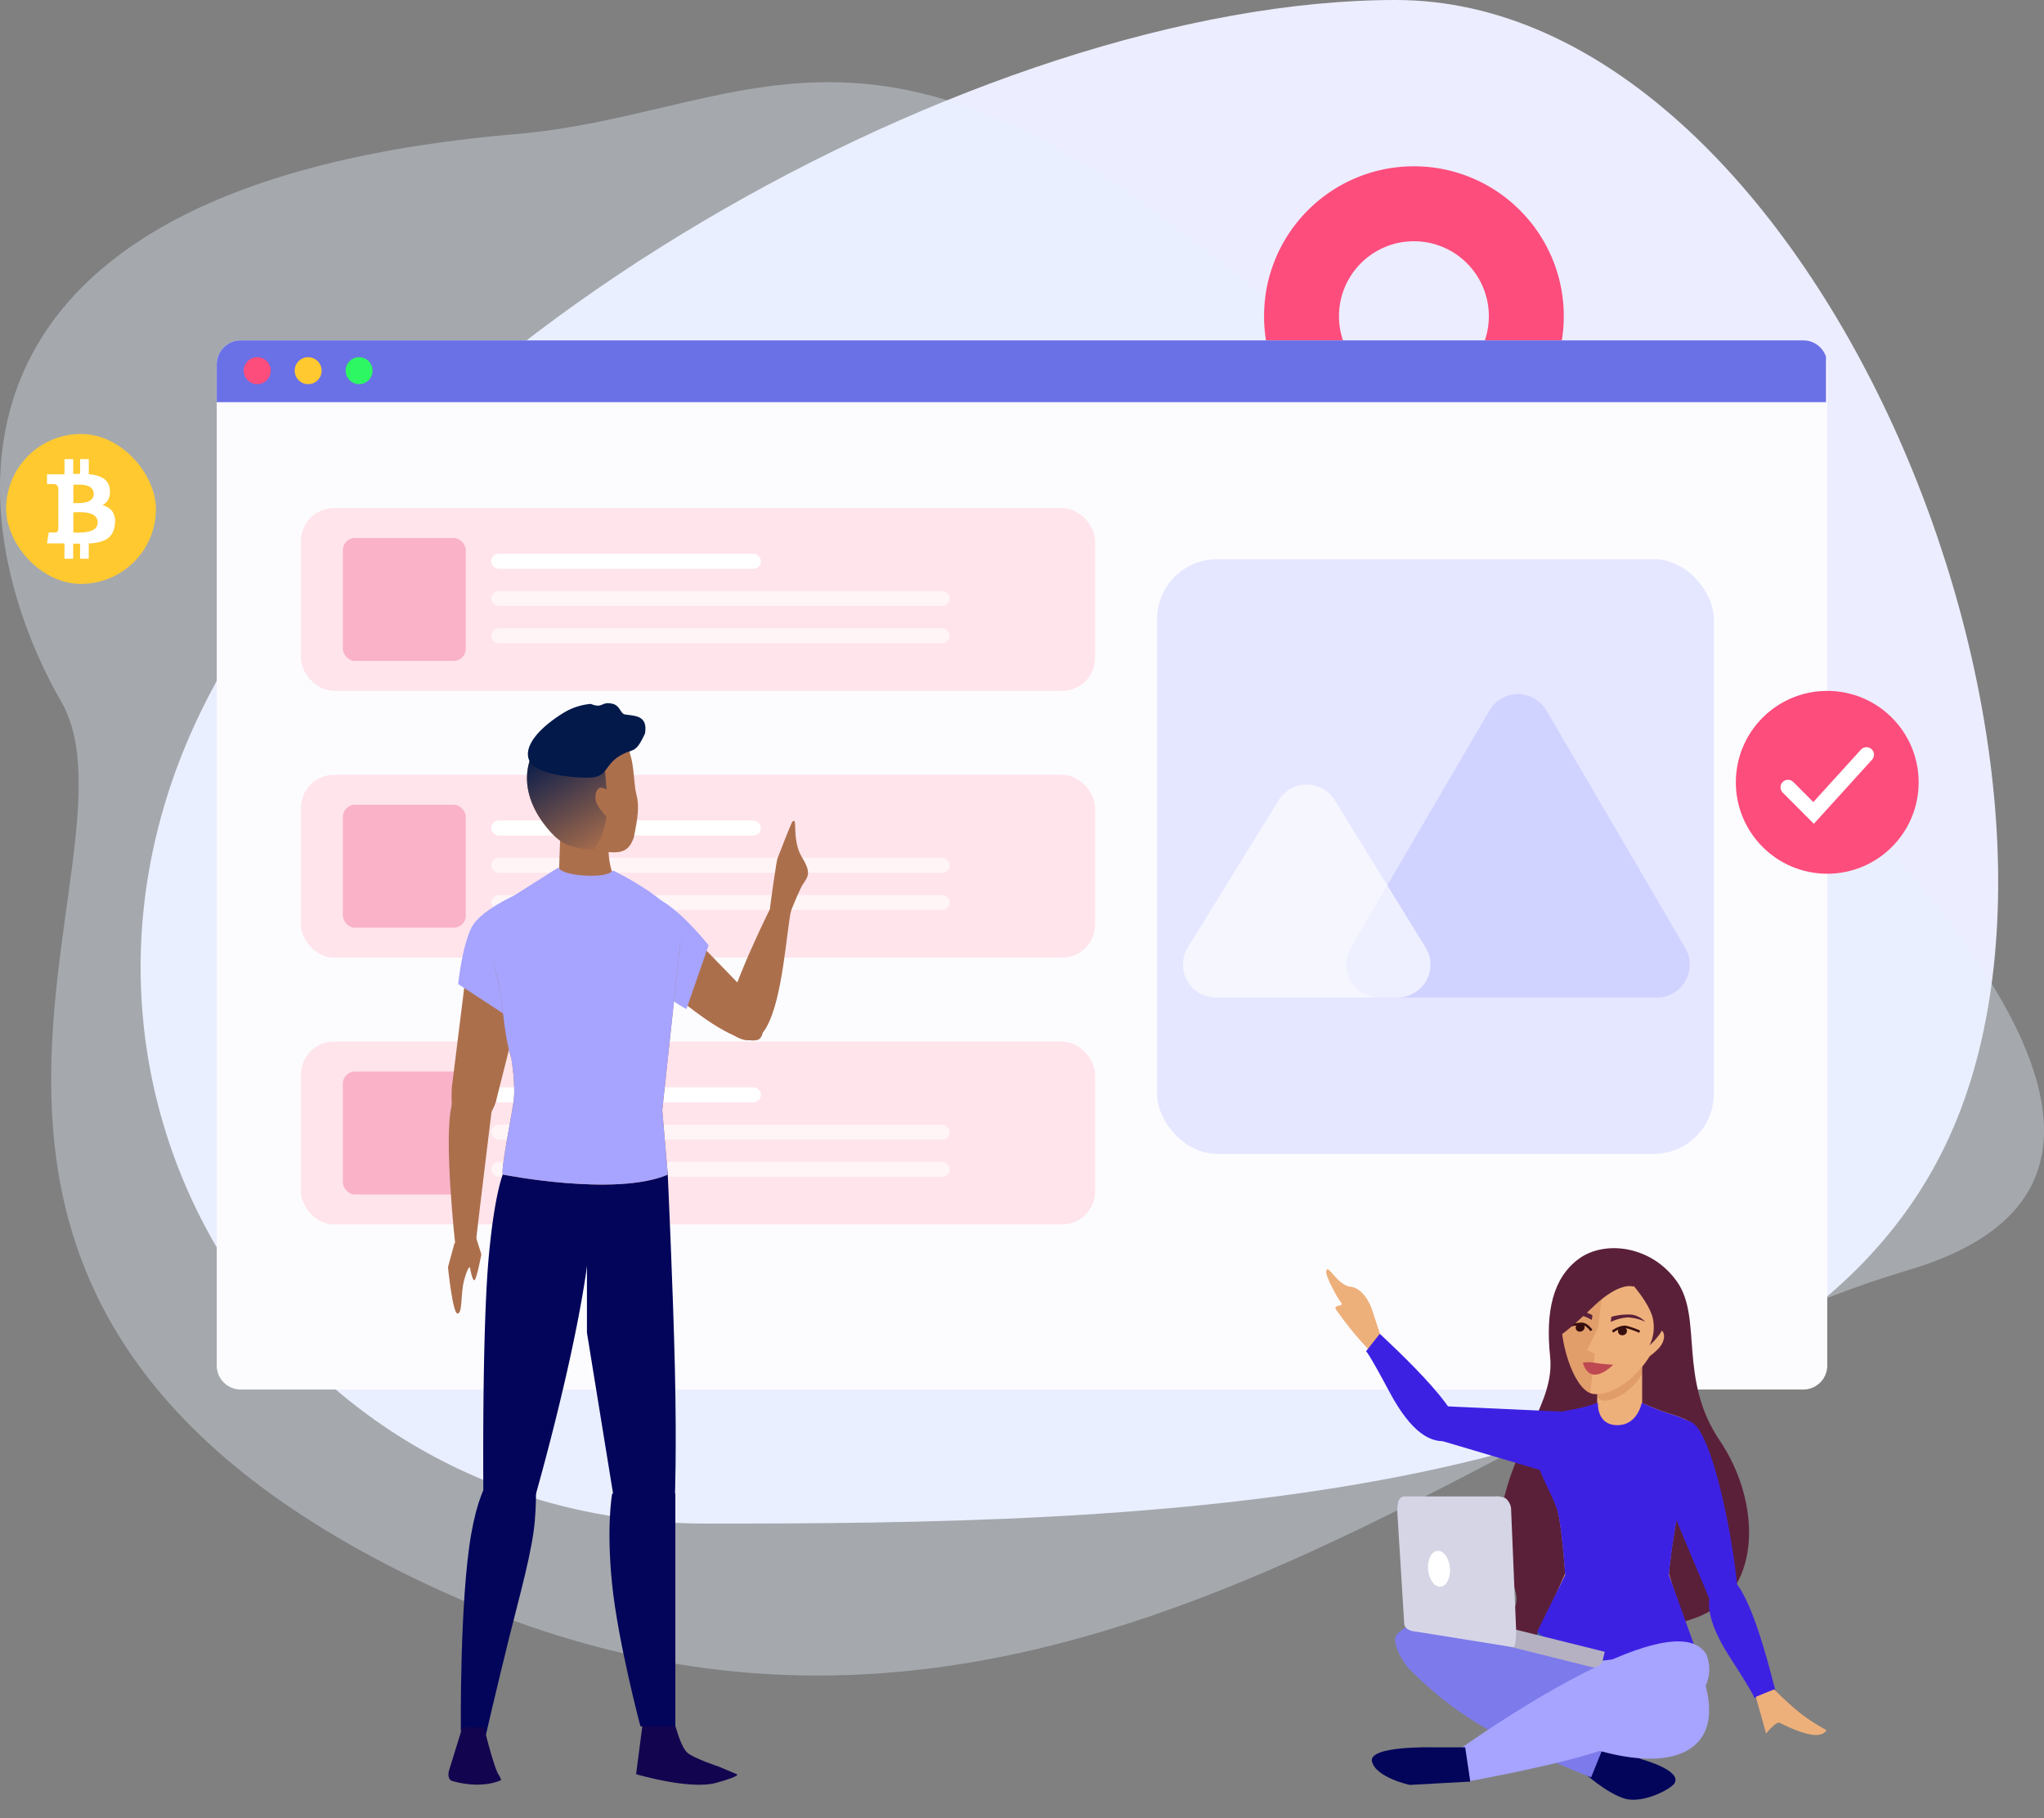 <svg xmlns="http://www.w3.org/2000/svg" xmlns:xlink="http://www.w3.org/1999/xlink" width="682.07" height="606.531" viewBox="0 0 682.07 606.531">
  <rect x="0" y="0" width="682.07" height="606.531" fill="#808080" stroke="none"/>
  <defs>
    <linearGradient id="linear-gradient" x1="0.796" y1="1.061" x2="0.399" y2="0.117" gradientUnits="objectBoundingBox">
      <stop offset="0" stop-color="#ac6f4c"/>
      <stop offset="1" stop-color="#03194a"/>
    </linearGradient>
  </defs>
  <g id="setup-complete-btc" transform="translate(-1060.965 -977.045)">
    <g id="background2" transform="translate(-46.02 958.195)">
      <path id="Path_3997" data-name="Path 3997" d="M1044.692,1026.524c-138.4,0-228.687-138.463-171.185-265.531s262.8-242.74,401.2-242.74,242.4,251.88,184.9,378.948S1183.087,1026.524,1044.692,1026.524Z" transform="translate(298 -499.403)" fill="#ecedff"/>
      <path id="Path_3996" data-name="Path 3996" d="M2109.726,703.558c-204.069-95.167-92.49-241.493-123.381-295.163s-55.22-171.591,151.61-189.263c73.608-6.289,115.17-50.93,224.2,33.892,172.6,134.282,378.9,304.239,240.409,345.113S2313.795,798.725,2109.726,703.558Z" transform="translate(-858.952 -155.528)" fill="#e5f1ff" opacity="0.367"/>
    </g>
    <path id="particle1" d="M-1418,125a49.686,49.686,0,0,1-19.462-3.929,49.833,49.833,0,0,1-15.893-10.715,49.834,49.834,0,0,1-10.715-15.893A49.69,49.69,0,0,1-1468,75a49.688,49.688,0,0,1,3.929-19.462,49.834,49.834,0,0,1,10.715-15.893,49.834,49.834,0,0,1,15.893-10.715A49.686,49.686,0,0,1-1418,25a49.688,49.688,0,0,1,19.463,3.929,49.836,49.836,0,0,1,15.893,10.715,49.836,49.836,0,0,1,10.715,15.893A49.688,49.688,0,0,1-1368,75a49.69,49.69,0,0,1-3.929,19.463,49.837,49.837,0,0,1-10.715,15.893,49.835,49.835,0,0,1-15.893,10.715A49.688,49.688,0,0,1-1418,125Zm0-75a24.843,24.843,0,0,0-9.731,1.965,24.916,24.916,0,0,0-7.946,5.358,24.915,24.915,0,0,0-5.357,7.946A24.844,24.844,0,0,0-1443,75a24.846,24.846,0,0,0,1.965,9.731,24.915,24.915,0,0,0,5.357,7.947,24.915,24.915,0,0,0,7.946,5.358A24.843,24.843,0,0,0-1418,100a24.846,24.846,0,0,0,9.732-1.965,24.918,24.918,0,0,0,7.947-5.358,24.914,24.914,0,0,0,5.358-7.947A24.846,24.846,0,0,0-1393,75a24.843,24.843,0,0,0-1.965-9.731,24.913,24.913,0,0,0-5.358-7.946,24.917,24.917,0,0,0-7.947-5.358A24.846,24.846,0,0,0-1418,50Z" transform="translate(2950.779 1007.529)" fill="#fd4d7c"/>
    <g id="window" transform="translate(-145.705 -401.792)">
      <g id="Group_1541" data-name="Group 1541" transform="translate(286 -1662)">
        <path id="Path_61785" data-name="Path 61785" d="M8,0H529.411a8,8,0,0,1,8,8V342a8,8,0,0,1-8,8H8a8,8,0,0,1-8-8V8A8,8,0,0,1,8,0Z" transform="translate(993 3154.389)" fill="#fcfcff"/>
        <path id="Intersection_14" data-name="Intersection 14" d="M1645,232V219.389a8,8,0,0,1,8-8h521.411a8,8,0,0,1,7.589,5.461V232Z" transform="translate(-652 2943)" fill="#6a70e5"/>
        <circle id="Ellipse_30" data-name="Ellipse 30" cx="4.5" cy="4.5" r="4.5" transform="translate(1002 3160)" fill="#fd4d7c"/>
        <circle id="Ellipse_31" data-name="Ellipse 31" cx="4.5" cy="4.5" r="4.5" transform="translate(1019 3160)" fill="#ffc92f"/>
        <circle id="Ellipse_32" data-name="Ellipse 32" cx="4.5" cy="4.5" r="4.5" transform="translate(1036 3160)" fill="#2ef764"/>
      </g>
    </g>
    <g id="check" transform="translate(915.206 507.529)">
      <circle id="Ellipse_45" data-name="Ellipse 45" cx="30.5" cy="30.5" r="30.5" transform="translate(725 700)" fill="#fd4d7c"/>
      <path id="Path_61819" data-name="Path 61819" d="M2211.406,707.235l8.537,8.558,17.648-19.44" transform="translate(-1468.999 24.927)" fill="none" stroke="#fff" stroke-linecap="round" stroke-width="5"/>
    </g>
    <g id="bar" transform="translate(1446.091 1177.598)" style="isolation: isolate">
      <rect id="Rectangle_1140" data-name="Rectangle 1140" width="185.759" height="198.376" rx="20" transform="translate(1 -14)" fill="#e5e6ff"/>
      <path id="Polygon_28" data-name="Polygon 28" d="M56,16.236a11,11,0,0,1,18.991,0l46.324,79.21a11,11,0,0,1-9.5,16.553H19.176a11,11,0,0,1-9.5-16.553Z" transform="translate(55.909 20.231)" fill="#d0d3ff"/>
      <path id="Polygon_29" data-name="Polygon 29" d="M40.64,15.164a11,11,0,0,1,18.721,0L89.643,64.222A11,11,0,0,1,80.283,81H19.717a11,11,0,0,1-9.36-16.778Z" transform="translate(0.909 51.231)" fill="#fff" opacity="0.65"/>
    </g>
    <g id="ui-element6" transform="translate(1161.386 1146.214)">
      <rect id="Rectangle_1460" data-name="Rectangle 1460" width="265" height="61" rx="11" transform="translate(0 0.315)" fill="#ffe4eb"/>
      <rect id="Rectangle_1463" data-name="Rectangle 1463" width="41" height="41" rx="4" transform="translate(14 10.315)" fill="#f9b2c8"/>
      <rect id="Rectangle_1464" data-name="Rectangle 1464" width="90" height="5" rx="2.5" transform="translate(63.5 15.569)" fill="#fff"/>
      <rect id="Rectangle_1465" data-name="Rectangle 1465" width="153" height="5" rx="2.5" transform="translate(63.5 28)" fill="#fff" opacity="0.61"/>
      <rect id="Rectangle_1466" data-name="Rectangle 1466" width="153" height="5" rx="2.5" transform="translate(63.5 40.431)" fill="#fff" opacity="0.61"/>
    </g>
    <g id="ui-element6-2" data-name="ui-element6" transform="translate(1161.386 1235.214)">
      <rect id="Rectangle_1460-2" data-name="Rectangle 1460" width="265" height="61" rx="11" transform="translate(0 0.315)" fill="#ffe4eb"/>
      <rect id="Rectangle_1463-2" data-name="Rectangle 1463" width="41" height="41" rx="4" transform="translate(14 10.315)" fill="#f9b2c8"/>
      <rect id="Rectangle_1464-2" data-name="Rectangle 1464" width="90" height="5" rx="2.5" transform="translate(63.5 15.569)" fill="#fff"/>
      <rect id="Rectangle_1465-2" data-name="Rectangle 1465" width="153" height="5" rx="2.5" transform="translate(63.5 28)" fill="#fff" opacity="0.61"/>
      <rect id="Rectangle_1466-2" data-name="Rectangle 1466" width="153" height="5" rx="2.5" transform="translate(63.5 40.431)" fill="#fff" opacity="0.61"/>
    </g>
    <g id="ui-element6-3" data-name="ui-element6" transform="translate(1161.386 1324.214)">
      <rect id="Rectangle_1460-3" data-name="Rectangle 1460" width="265" height="61" rx="11" transform="translate(0 0.315)" fill="#ffe4eb"/>
      <rect id="Rectangle_1463-3" data-name="Rectangle 1463" width="41" height="41" rx="4" transform="translate(14 10.315)" fill="#f9b2c8"/>
      <rect id="Rectangle_1464-3" data-name="Rectangle 1464" width="90" height="5" rx="2.5" transform="translate(63.5 15.569)" fill="#fff"/>
      <rect id="Rectangle_1465-3" data-name="Rectangle 1465" width="153" height="5" rx="2.5" transform="translate(63.5 28)" fill="#fff" opacity="0.61"/>
      <rect id="Rectangle_1466-3" data-name="Rectangle 1466" width="153" height="5" rx="2.5" transform="translate(63.5 40.431)" fill="#fff" opacity="0.61"/>
    </g>
    <g id="jon2" transform="translate(1209.916 1207.529)">
      <g id="arm-front" transform="translate(0 75.304)">
        <path id="Path_986" data-name="Path 986" d="M496.663,192.913l11.9-47.159c-.327-11.716-9.316-13.293-9.316-13.293-10.782-1.033-11.506,7.992-11.506,7.992l-6.083,48.983s-1.067,19.341,5.06,19.493C486.719,208.93,495.863,198.432,496.663,192.913Z" transform="translate(-479.845 -132.379)" fill="#ac6f4c"/>
        <path id="Path_987" data-name="Path 987" d="M14.217,3.592S10.329,40.6,9.691,47.542L2.758,49.076S-1.864,12.925.859,2.489C.859,2.489,9.567-3.787,14.217,3.592Z" transform="matrix(1, 0.017, -0.017, 1, 1.035, 60.244)" fill="#ac6f4c"/>
        <path id="Path_4009" data-name="Path 4009" d="M1.873,2.238,0,10.292S2.135,26.033,3.8,25.638s.667-6.6,1.737-11.188S7.308,10,7.308,10,8.274,14.728,9,14.31s2-8.7,2-8.7L9,0Z" transform="matrix(0.999, 0.035, -0.035, 0.999, 0.895, 106.686)" fill="#ac6f4c"/>
      </g>
      <path id="sleeve-front" d="M209.1,1783.7s-14.927,5.851-18.156,12.483-4.407,18.756-4.407,18.756l19.6,12.821s6.4-16.539,5.278-26.413S209.1,1783.7,209.1,1783.7Z" transform="translate(-182.596 -1717.135)" fill="#a6a4ff"/>
      <g id="leg-back" transform="translate(46.904 157.268)">
        <path id="Path_4012" data-name="Path 4012" d="M319.5,1367.4l26.937,3.313s1.816,38.8,2.422,65.828,0,42.266,0,42.266-5.769,11.46-10.893,11.46-9.6-11.46-9.6-11.46l-8.862-54.565Z" transform="translate(-319.5 -1367.404)" fill="#03055a"/>
        <path id="Path_4013" data-name="Path 4013" d="M327.9,1480.065s6.51-5.537,11.787-5.537,9.32,5.537,9.32,5.537v77.52H337.358s-7.466-28.014-9.455-47.394S327.9,1480.065,327.9,1480.065Z" transform="translate(-319.5 -1369.404)" fill="#03055a"/>
      </g>
      <g id="leg-front" transform="translate(3.557 153.037)">
        <path id="Path_4010" data-name="Path 4010" d="M300.483,1368.95s26.145-18.164,28.415,9.921-19.333,102.417-19.333,102.417-3.862,5.315-9.082,1.831a35.211,35.211,0,0,1-7.548-6.416s-.486-52.584,1.792-77.642S300.483,1368.95,300.483,1368.95Z" transform="translate(-284.153 -1363.173)" fill="#03055a"/>
        <path id="Path_4011" data-name="Path 4011" d="M14.352.455C10.593.908,3.9,2.647,1.2,24.964s0,65.586,0,65.586l8.33,1.387s2.7-15.455,6.157-33.339c2.678-13.852,6.227-29.348,6.5-39.411C22.81-3.477,18.112,0,14.352.455Z" transform="translate(4.812 103.418) rotate(3)" fill="#03055a"/>
      </g>
      <g id="arm-back" transform="translate(48.447 42.779)">
        <path id="Path_986-2" data-name="Path 986" d="M11.447,52.729C5.986,38.943,0,11.67,0,11.67.327,1.443,9.316.067,9.316.067,20.1-.835,20.134,7.642,20.134,7.642L26.905,49.8s.63,16.744-5.5,16.877C21.408,66.677,16.908,66.515,11.447,52.729Z" transform="matrix(0.819, -0.574, 0.574, 0.819, 0, 31.174)" fill="#ac6f4c"/>
        <path id="Path_987-2" data-name="Path 987" d="M14.05,39.968C16.3,28.939,10.435,7.27,9.8.159L3.281,0S-1.936,33.583.787,44.278C.787,44.278,11.8,51,14.05,39.968Z" transform="matrix(0.951, 0.309, -0.309, 0.951, 57.345, 27.087)" fill="#ac6f4c"/>
        <path id="Path_4009-2" data-name="Path 4009" d="M1,29.842c-.336-4-1.111-15.56-.981-16.36C.809,8.587,1.647,3.383,2.282.455c1.64-2.485.789,5.776,5.76,10.984S10.6,17.685,9.681,21.507,7.9,30.634,7.9,30.634,1.331,33.846,1,29.842Z" transform="matrix(0.978, 0.208, -0.208, 0.978, 64.802, 0)" fill="#ac6f4c"/>
      </g>
      <path id="sleeve-back" d="M273.1,1804.005l-7.4,21.288s-8.558-4.474-10.35-8.973c-4.431-11.124-4.8-30.371.65-27.91C263.468,1791.781,273.1,1804.005,273.1,1804.005Z" transform="translate(-185.596 -1719.135)" fill="#a6a4ff"/>
      <g id="neck" transform="matrix(0.999, 0.035, -0.035, 0.999, 38.126, 44.938)">
        <path id="Path_988" data-name="Path 988" d="M0,0V18.206H19.252S14.518,10.989,16.886,0Z" transform="translate(0 0)" fill="#ac6f4c"/>
      </g>
      <path id="torso" d="M507.53,192.984c.04,1.872-4.8,25.213-3.61,25.464.008,0,37.629,7.489,54.959,0l-1.846-21.465,3.206-29.845,2.822-26.276s6.338-8.528-24.151-24.1H521.877L497.7,132.352c1.621,5.377,1.9,12.359,3.521,17.738,2.994,9.912,2.385,19.815,5.469,29.7C506.687,179.79,508.025,188.039,507.53,192.984Z" transform="translate(-484.988 -57.075)" fill="#ac6f4c"/>
      <path id="top" d="M507.53,192.984c.04,1.872-4.8,25.213-3.61,25.464.008,0,37.629,7.489,54.959,0l-1.846-21.465,3.206-29.845,2.822-26.276s8.061-8.319-22.428-23.894c0,0-1.269,2.209-9.417,1.718s-8.9-2.666-8.9-2.666l-26.142,16.562c1.621,5.377,3.431,12.129,5.048,17.508,2.994,9.912,2.385,19.815,5.469,29.7C506.687,179.79,508.025,188.039,507.53,192.984Z" transform="translate(-484.988 -57.075)" fill="#a6a4ff"/>
      <path id="shoe-back" d="M558.335,378.539s1.778,6.923,3.965,8.8,10.526,4.64,10.526,4.64l5.9,2.488s1.929.479-6.885,2.9-26.683-2.9-26.683-2.9l2.06-15.929Z" transform="translate(-481.845 -33.075)" fill="#130450"/>
      <path id="shoe-front" d="M511.241,397.58c-1.556-2.424-4.816-15.635-4.816-15.635l-7.2-.218-4.507,14.546s-.723,2.434.746,3.346c0,0,8.982,3.117,16.652-.149A5.267,5.267,0,0,0,511.241,397.58Z" transform="translate(-493.845 -36.075)" fill="#130450"/>
      <g id="head" transform="translate(24.178 0)">
        <path id="face" d="M4.154,6.68C10.507-1.645,21.386-.857,28.615,1.93c4.395,1.695,6.35,6.328,6.954,12.618.344,3.578-.227,8.853.149,11.478.592,4.131-.479,7.871-2.56,14.169-2.828,6.034-6.75,4.538-14,2.625s-10.344-2.461-15-10.278S-2.2,15.006,4.154,6.68Z" transform="translate(0.585 12.944) rotate(-7)" fill="#ac6f4c"/>
        <g id="hair" transform="translate(0)">
          <path id="Intersection_3" data-name="Intersection 3" d="M22.094,41.441c-7.43-1.015-10.567-1.182-16.143-8.373S-2.492,16.437,2.8,7.4A16.508,16.508,0,0,1,11.933,0a16.387,16.387,0,0,1,8.183,2.879c6.424,4.984,5.417,8.356,6.4,17.525.855,8-.147,15.861-4.347,21.047Z" transform="translate(2.723 11.669)" fill="url(#linear-gradient)"/>
          <path id="Path_1017" data-name="Path 1017" d="M29.425,19.6c-5.292,1.581-5.663,5.587-11.01,4.424S.943,18.278.077,13.29,5.706,3.706,15.067.869A20.785,20.785,0,0,1,24.774.3c3.527,2.65,3.568.063,6.767,1.715,2.574,1.135,1.885,3.973,3.312,4.614C38.058,8.067,42.191,8.9,39.7,14.5,34.613,20.636,34.717,18.024,29.425,19.6Z" transform="matrix(0.966, -0.259, 0.259, 0.966, 0, 10.472)" fill="#03194a"/>
        </g>
        <path id="ear" d="M1.216,10.078a5.446,5.446,0,0,0,2.442.813c.907-.107,2.039-1.652,1.512-4.28S0,0,0,0Z" transform="matrix(-0.999, -0.035, 0.035, -0.999, 30.583, 43.271)" fill="#ac6f4c"/>
      </g>
    </g>
    <g id="kim4" transform="translate(1495.84 1385.529)">
      <path id="hairback" d="M1.658,94.1C.185,70.762,9.581,55.452,4.161,41.33s-5.93-25.61.765-34S27.311-3.316,38.663,6.254s8.7,31.216,27.368,47.393,26.445,44.158,9.235,57.987-80.2,33.17-65.8,20.6S3.131,117.431,1.658,94.1Z" transform="matrix(0.966, 0.259, -0.259, 0.966, 89.077, 3.133)" fill="#5b2039"/>
      <path id="torso-2" data-name="torso" d="M119.346,143.673a77.145,77.145,0,0,0,7.435,3.04c3.092,1.084,7.115,1.9,9.959,4.376,4.817,4.192-3.877,19.938-5.955,32.325s-2.356,17.22-2.356,17.22l7.021,23.5a235.053,235.053,0,0,1-29.477,1.589c-13.336-.379-21.567-3.889-21.567-3.889l9.392-21.2s-.886-13.655-2.376-20.445-11.846-23.472-6.118-29.1c2.641-2.594,7.166-3.125,11.372-4.376a66.663,66.663,0,0,0,8.061-3.04Z" transform="translate(-6.385 -84.203)" fill="#eeb07b"/>
      <g id="neck-2" data-name="neck" transform="translate(98.101 38.797)">
        <rect id="Rectangle_2" data-name="Rectangle 2" width="15" height="24" transform="translate(0)" fill="#eeb07b"/>
        <path id="Intersection_2" data-name="Intersection 2" d="M11.821.037C8.848.357,5.25,2.627,2.786,5.2A20.482,20.482,0,0,0,0,8.813v6.17H15V1.4A2.6,2.6,0,0,0,12.468,0,6.043,6.043,0,0,0,11.821.037Z" transform="translate(15 19.983) rotate(180)" fill="#af5323" opacity="0.2"/>
      </g>
      <g id="face-2" data-name="face" transform="translate(118.118 59.841) rotate(-173)">
        <path id="Path_4" data-name="Path 4" d="M1.174,18.61c-3.632,11.25,2,20.467,5.56,22.436s11.449,5.136,17.634,1.57,10.762-7.828,9.365-18.425S24.926-.312,18.864.005,4.805,7.36,1.174,18.61Z" transform="matrix(0.999, 0.035, -0.035, 0.999, 2.568, 0)" fill="#eeb07b"/>
        <path id="face-shadow" d="M0,0C5.585,1.606,11.825,14.636,12.785,24.583c1.026,10.64-3.7,14.739-10,18.086A11.657,11.657,0,0,1,0,43.715Z" transform="translate(22.65 0.77)" fill="#c37146" opacity="0.3"/>
        <path id="Path_6" data-name="Path 6" d="M1.57,9.95,4.23,1.136,0,0Z" transform="matrix(0.999, 0.035, -0.035, 0.999, 21.198, 13.593)" fill="#eeb07b"/>
        <path id="Path_7" data-name="Path 7" d="M8.837,0,8.514.372C8.291.642,6.361,2.48,4.686,2.48A26.251,26.251,0,0,1,0,1.872" transform="matrix(0.996, 0.087, -0.087, 0.996, 8.899, 21.305)" fill="none" stroke="#360e0e" stroke-width="0.8"/>
        <path id="Path_8" data-name="Path 8" d="M0,0S1.5,2.191,3.273,2.191a19.14,19.14,0,0,0,4.417-.82" transform="matrix(0.995, -0.105, 0.105, 0.995, 24.761, 21.598)" fill="none" stroke="#360e0e" stroke-width="0.8"/>
        <path id="Path_9" data-name="Path 9" d="M1.154,2.9c.637,0,1.731-.606,1.731-1.435A1.33,1.33,0,0,0,1.658,0,1.621,1.621,0,0,0,0,1.4,1.361,1.361,0,0,0,1.154,2.9Z" transform="matrix(0.914, 0.407, -0.407, 0.914, 13.728, 20.756)" fill="#360e0e"/>
        <path id="Path_1638" data-name="Path 1638" d="M1.158,2.9c.639,0,1.737-.606,1.737-1.435A1.332,1.332,0,0,0,1.664,0,1.624,1.624,0,0,0,0,1.4,1.363,1.363,0,0,0,1.158,2.9Z" transform="translate(27.536 20.417) rotate(13)" fill="#360e0e"/>
        <path id="Path_11" data-name="Path 11" d="M11.4,1.746,11.465,0A15.42,15.42,0,0,1,5.871,2.02,15.256,15.256,0,0,1,0,1.057,7.764,7.764,0,0,0,4.754,3.051,21.2,21.2,0,0,0,11.4,1.746Z" transform="matrix(0.999, -0.035, 0.035, 0.999, 7.26, 25.617)" fill="#5b2039"/>
        <path id="Path_4019" data-name="Path 4019" d="M9.09,1.017,9.062,2.6A18.9,18.9,0,0,0,3.656,1.173,5.33,5.33,0,0,0,0,2.439,5.664,5.664,0,0,1,3.675.046,13.019,13.019,0,0,1,9.09,1.017Z" transform="matrix(-1, 0.017, -0.017, -1, 34.165, 27.572)" fill="#5b2039"/>
        <path id="Path_13" data-name="Path 13" d="M6.919,3.953c-.171-.011-.708-.021-1.192,0-.808.015-.719-.056-2.151,0S0,4.177,0,4.177,2.744.351,5.727.021s4.391,3.432,4.391,3.432A11.369,11.369,0,0,1,6.919,3.953Z" transform="matrix(1, 0.017, -0.017, 1, 16.229, 6.988)" fill="#be4851"/>
        <path id="Path_1592" data-name="Path 1592" d="M0,.822A5.446,5.446,0,0,1,2.442.009c.907.107,2.039,1.652,1.512,4.28S.335,10.52.335,10.52Z" transform="matrix(-0.985, -0.174, 0.174, -0.985, 4.027, 24.917)" fill="#eeb07b"/>
      </g>
      <path id="pelvis" d="M131.348,214.082s-13.745,2.756-25.314,2.241-18.958-3.953-18.958-3.953L79.8,228.19s10.542,23.235,24.948,24.79,32.7-18.1,32.7-18.1Z" transform="translate(-5.157 -84.203)" fill="#3654a2"/>
      <path id="top-2" data-name="top" d="M119.472,143.673a76.762,76.762,0,0,0,7.435,3.067c3.092,1.094,7.115,1.919,9.959,4.416,4.817,4.229-3.877,20.119-5.955,32.617s-2.356,17.376-2.356,17.376l8.311,23.123s-15.749,5.662-29.086,5.28S84.6,220.029,84.6,220.029l9.324-18.881s-.886-13.778-2.376-20.629S79.559,159.676,85.287,154c2.641-2.618,3.144-6.631,9.771-7.819a52.723,52.723,0,0,0,9.8-2.5s-.543,7.385,6.358,7.483S119.472,143.673,119.472,143.673Z" transform="translate(-6.511 -84.203)" fill="#3d21e3"/>
      <g id="hair-front" transform="translate(119.781 42.587) rotate(-173)">
        <path id="Path_1591" data-name="Path 1591" d="M17.639,6.183S13.463,8.5,14.695,20.872s.716,14.317.716,14.317A19.005,19.005,0,0,1,4.079,26.354C-.251,19-1.345,14.465,1.822,8S11.307-.7,15.068.187C15.791.357,17.639,6.183,17.639,6.183Z" transform="translate(20.334 37.355) rotate(-135)" fill="#5b2039"/>
        <path id="Path_4021" data-name="Path 4021" d="M12.513,19.429s-6.291-5.52-8.048-10.3A13.841,13.841,0,0,1,4.465,0S1.184,3.822.718,6.361s-1.944,5.4,1.486,11.968S10.2,25.57,10.2,25.57Z" transform="translate(0 1.669)" fill="#5b2039"/>
      </g>
      <g id="arm2" transform="matrix(-0.999, 0.035, -0.035, -0.999, 92.319, 90.594)">
        <path id="Path_134" data-name="Path 134" d="M28.2,7.537,19.764,2.1S13.734-1.652,9.805.873-1.434-.636.247,2.1C1.074,3.456,8.594,6.569,10.6,7c1.846.4-1.715,2.184.1,2.852a112.95,112.95,0,0,0,16.769,3.53Z" transform="translate(80.817 79.547) rotate(-139)" fill="#eeb07b"/>
        <path id="Path_1641" data-name="Path 1641" d="M0,7.06,10.083,43.4a10.314,10.314,0,0,1,8.562.914c10.6-2.523,11.844-5.427,11.844-5.427L8.6,0Z" transform="translate(53.79 24.782) rotate(124)" fill="#3d21e3" opacity="0.998"/>
        <path id="Path_1642" data-name="Path 1642" d="M.158,26.083C-.959,19.532,3.722,13.1,17.637,6.877S31.78,0,31.78,0l5.485,4.979s-10.21,9.7-18.713,16.162S1.276,32.634.158,26.083Z" transform="matrix(0.035, 0.999, -0.999, 0.035, 68.535, 19.035)" fill="#3d21e3"/>
      </g>
      <path id="shoe2" d="M15.215,27.3l-11,1L1.333,13.264S-2.356.089,2.54,0C4.9-.045,14.141,5.624,15.605,11.774S15.215,27.3,15.215,27.3Z" transform="translate(125.24 184.189) rotate(121)" fill="#03055a"/>
      <g id="arm2-2" data-name="arm2" transform="matrix(1, -0.017, 0.017, 1, 102.439, 63.616)">
        <path id="Path_1641-2" data-name="Path 1641" d="M0,53.129,10.339,15.1S15.972,4.331,20.408,1.736C26.055-1.568,32.627-.313,31.9,6.86,30.661,19.122,15.789,47.239,7.814,58.806S0,53.129,0,53.129Z" transform="matrix(0.799, -0.602, 0.602, 0.799, 0, 19.232)" fill="#3d21e3" opacity="0.998"/>
        <path id="Path_1642-2" data-name="Path 1642" d="M.158,3.066C-.959,9.617,3.722,16.051,17.637,22.273S31.78,29.15,31.78,29.15l5.485-4.979s-10.21-9.7-18.713-16.162S1.276-3.485.158,3.066Z" transform="translate(36.445 53.194) rotate(34)" fill="#3d21e3"/>
        <path id="Path_1643" data-name="Path 1643" d="M0,6.664l10.509,7.173s-.137-4.927,1.014-5.579C12.068,7.95,26.3,5.3,25.166,0a60.272,60.272,0,0,1-9.958,1.291A103.951,103.951,0,0,1,3.086.829Z" transform="translate(51.358 89.737) rotate(41)" fill="#eeb07b"/>
      </g>
      <g id="leg2" transform="translate(25.061 127.83)">
        <path id="Path_4043" data-name="Path 4043" d="M948.246,100.569c19.517,9.474,9.779,33.086-8.124,29.88s-59.826-31.4-57.795-38.865S928.728,91.1,948.246,100.569Z" transform="translate(-875.206 -83.033)" fill="#7d7aeb"/>
        <path id="Path_4044" data-name="Path 4044" d="M8.9,1.442S2.779,25.089.613,42.887s2.1,28.483,2.1,28.483,4.055,8.6,7.855,8.652,7.348-8.431,7.348-8.431a118,118,0,0,0,4.688-32.4C22.6,21.4,19.161,0,19.161,0Z" transform="translate(80.603 40.011) rotate(120)" fill="#7d7aeb"/>
      </g>
      <g id="leg1" transform="translate(52.277 134.19)">
        <path id="Path_4045" data-name="Path 4045" d="M899.657,96.771s14.118,23.811,0,33.286-44.017-4.026-44.017-4.026L869.2,100.894Z" transform="translate(-822.754 -89.393)" fill="#a6a4ff"/>
        <path id="Path_4046" data-name="Path 4046" d="M0,40.351S66.747-14.818,79.191,3.861C86.231,20.09,61.556,30.823,48.927,36.93S2.908,51.488,2.908,51.488Z" transform="matrix(0.998, 0.07, -0.07, 0.998, 3.592, 0)" fill="#a6a4ff"/>
      </g>
      <path id="shoe1" d="M170.111,648.645h-10.75s-21.7-.607-20.353,4.749,12.6,7.787,12.6,7.787l20.206-1.116Z" transform="translate(-116.063 -474.203)" fill="#03055a"/>
      <g id="laptop" transform="translate(31.404 90.708)">
        <g id="Group_4" data-name="Group 4" transform="translate(0 0)">
          <path id="Rectangle_12" data-name="Rectangle 12" d="M3,0H44a3,3,0,0,1,3,3V3a3,3,0,0,1-3,3H0A0,0,0,0,1,0,6V3A3,3,0,0,1,3,0Z" transform="translate(67.778 57.685) rotate(-166)" fill="#b5b1c3"/>
          <path id="Path_49" data-name="Path 49" d="M1062.195,773.7l-1.665-39.872a5.38,5.38,0,0,0-1.72-3.125,6.461,6.461,0,0,0-3.727-.684h-30.211a2.311,2.311,0,0,0-1.912,1.587,13.988,13.988,0,0,0-.326,4.462l2.238,36.143s-.32,2.594,4.03,2.907l32.208,5.169C1062.489,780.45,1062.195,773.7,1062.195,773.7Z" transform="translate(-1022.586 -729.988)" fill="#d6d5e6"/>
        </g>
        <path id="Path_4001" data-name="Path 4001" d="M3.651,0C5.667,0,7.3,2.686,7.3,6s-1.635,6-3.651,6S0,9.312,0,6,1.635,0,3.651,0Z" transform="matrix(0.996, -0.087, 0.087, 0.996, 9.754, 18.497)" fill="#fff"/>
      </g>
    </g>
    <g id="xlm-circle" transform="translate(506 630.829)">
      <rect id="Rectangle_1400" data-name="Rectangle 1400" width="50" height="50" rx="25" transform="translate(557 491)" fill="#ffc92f"/>
      <path id="Path_61783" data-name="Path 61783" d="M87.708,17.429A5.624,5.624,0,0,0,84.4,15.373q2.814-1.518,2.474-5.152a5.3,5.3,0,0,0-.69-2.285,4.439,4.439,0,0,0-1.559-1.557,8.315,8.315,0,0,0-2.134-.9,16,16,0,0,0-2.644-.449V0H76.942V4.892q-.755,0-2.3.04V0H71.729V5.031q-.623.02-1.832.02l-4-.02V8.306h2.1A1.519,1.519,0,0,1,69.67,9.664v5.73a1.818,1.818,0,0,1,.3.02h-.3V23.44a1.03,1.03,0,0,1-1.1,1.018h-2.1l-.586,3.654h3.777q.359,0,1.039.009t1.02.01v5.091h2.909V28.191q.793.02,2.3.02v5.011h2.908V28.132a21.434,21.434,0,0,0,2.748-.3,10.722,10.722,0,0,0,2.295-.689,6.14,6.14,0,0,0,1.832-1.168A5.509,5.509,0,0,0,87.944,24.2a7.9,7.9,0,0,0,.613-2.5A6.184,6.184,0,0,0,87.708,17.429Zm-13.013-8.9q.132,0,.746-.01t1.02-.02a10.425,10.425,0,0,1,1.1.05,9.888,9.888,0,0,1,1.161.16,6.21,6.21,0,0,1,1.039.329,2.518,2.518,0,0,1,1.482,1.4,2.744,2.744,0,0,1,.236,1.168,2.92,2.92,0,0,1-.17,1.019,1.923,1.923,0,0,1-.51.769,5.189,5.189,0,0,1-.7.539,3.1,3.1,0,0,1-.916.369q-.557.14-.972.22a7.546,7.546,0,0,1-1.039.11q-.623.03-.944.04t-.878,0l-.652-.01V8.525h0Zm7.942,13.6a2.871,2.871,0,0,1-.463.8,2.645,2.645,0,0,1-.746.6,6.228,6.228,0,0,1-.9.419,6.9,6.9,0,0,1-1.048.28q-.615.12-1.077.17t-1.1.08q-.642.029-1,.03t-.907-.01q-.548-.009-.7-.01V17.729q.151,0,.9-.02t1.218-.02q.472,0,1.3.06a10.564,10.564,0,0,1,1.4.179,8.806,8.806,0,0,1,1.237.37,3.529,3.529,0,0,1,1.086.609,2.972,2.972,0,0,1,.7.918,3,3,0,0,1,.1,2.3Z" transform="translate(504.752 499.389)" fill="#fff"/>
    </g>
  </g>
</svg>
